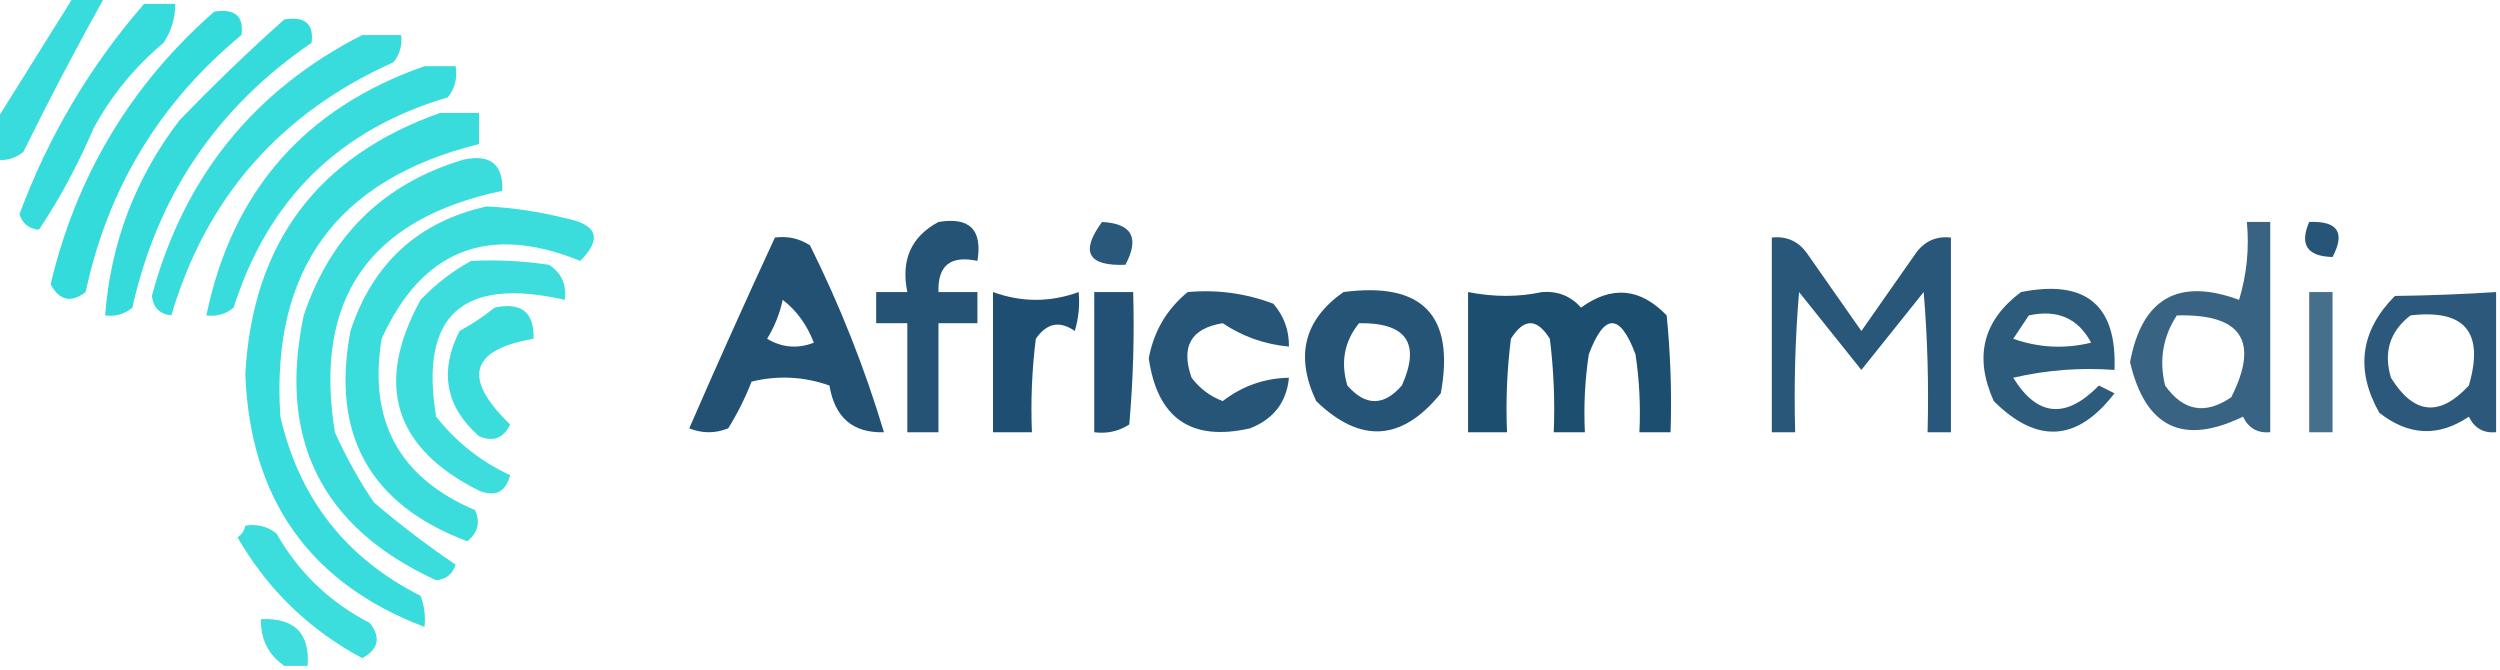 <?xml version="1.0" encoding="UTF-8"?>
<!DOCTYPE svg PUBLIC "-//W3C//DTD SVG 1.1//EN" "http://www.w3.org/Graphics/SVG/1.1/DTD/svg11.dtd">
<svg xmlns="http://www.w3.org/2000/svg" version="1.1" width="321px" height="86px" style="shape-rendering:geometricPrecision; text-rendering:geometricPrecision; image-rendering:optimizeQuality; fill-rule:evenodd; clip-rule:evenodd" xmlns:xlink="http://www.w3.org/1999/xlink">
<g><path style="opacity:0.781" fill="#00d2d2" d="M 9.5,-0.5 C 10.833,-0.5 12.167,-0.5 13.5,-0.5C 9.868,6.001 6.368,12.668 3,19.5C 1.989,20.337 0.822,20.67 -0.5,20.5C -0.5,18.833 -0.5,17.167 -0.5,15.5C 2.819,10.203 6.153,4.869 9.5,-0.5 Z"/></g>
<g><path style="opacity:0.789" fill="#00d2d2" d="M 18.5,0.5 C 19.833,0.5 21.167,0.5 22.5,0.5C 22.509,2.308 22.009,3.975 21,5.5C 17.282,8.616 14.282,12.282 12,16.5C 10.03,21.117 7.697,25.451 5,29.5C 3.72,29.387 2.887,28.72 2.5,27.5C 6.236,17.459 11.569,8.459 18.5,0.5 Z"/></g>
<g><path style="opacity:0.794" fill="#00d2d2" d="M 27.5,1.5 C 30.166,1.066 31.333,2.066 31,4.5C 20.494,13.179 13.828,24.179 11,37.5C 9.12,38.929 7.62,38.596 6.5,36.5C 9.81,22.544 16.81,10.877 27.5,1.5 Z"/></g>
<g><path style="opacity:0.792" fill="#00d2d2" d="M 36.5,2.5 C 39.166,2.066 40.333,3.066 40,5.5C 27.852,13.793 20.186,25.126 17,39.5C 15.989,40.337 14.822,40.67 13.5,40.5C 14.201,31.23 17.368,22.897 23,15.5C 27.395,10.936 31.895,6.602 36.5,2.5 Z"/></g>
<g><path style="opacity:0.774" fill="#00d2d2" d="M 46.5,4.5 C 48.167,4.5 49.833,4.5 51.5,4.5C 51.67,5.822 51.337,6.989 50.5,8C 35.962,14.531 26.462,25.364 22,40.5C 20.5,40.333 19.667,39.5 19.5,38C 23.577,22.767 32.577,11.6 46.5,4.5 Z"/></g>
<g><path style="opacity:0.776" fill="#00d2d2" d="M 54.5,8.5 C 55.833,8.5 57.167,8.5 58.5,8.5C 58.762,9.978 58.429,11.311 57.5,12.5C 43.57,16.596 34.403,25.596 30,39.5C 28.989,40.337 27.822,40.67 26.5,40.5C 29.791,24.543 39.124,13.876 54.5,8.5 Z"/></g>
<g><path style="opacity:0.779" fill="#00d2d2" d="M 56.5,14.5 C 58.167,14.5 59.833,14.5 61.5,14.5C 61.5,15.833 61.5,17.167 61.5,18.5C 43.24,23.009 34.74,34.675 36,53.5C 38.413,64.003 44.413,71.669 54,76.5C 54.49,77.793 54.657,79.127 54.5,80.5C 39.752,74.886 32.085,64.052 31.5,48C 32.42,31.253 40.754,20.086 56.5,14.5 Z"/></g>
<g><path style="opacity:0.773" fill="#00d2d2" d="M 59.5,20.5 C 62.95,19.756 64.616,21.09 64.5,24.5C 47.386,28.087 40.22,38.421 43,55.5C 44.413,58.661 46.08,61.661 48,64.5C 51.382,67.39 54.882,70.056 58.5,72.5C 58.113,73.72 57.28,74.386 56,74.5C 41.301,67.769 35.634,56.435 39,40.5C 42.444,30.221 49.278,23.554 59.5,20.5 Z"/></g>
<g><path style="opacity:0.767" fill="#00d2d2" d="M 62.5,26.5 C 65.874,26.674 69.207,27.174 72.5,28C 76.709,28.794 77.375,30.628 74.5,33.5C 62.712,28.703 54.212,32.037 49,43.5C 47.265,54.035 51.265,61.368 61,65.5C 61.699,67.074 61.365,68.407 60,69.5C 47.48,64.8 42.48,55.8 45,42.5C 47.861,33.802 53.694,28.468 62.5,26.5 Z"/></g>
<g><path style="opacity:0.885" fill="#083d64" d="M 120.5,28.5 C 124.5,27.833 126.167,29.5 125.5,33.5C 122.05,32.756 120.384,34.09 120.5,37.5C 122.167,37.5 123.833,37.5 125.5,37.5C 125.5,38.833 125.5,40.167 125.5,41.5C 123.833,41.5 122.167,41.5 120.5,41.5C 120.5,46.167 120.5,50.833 120.5,55.5C 119.167,55.5 117.833,55.5 116.5,55.5C 116.5,50.833 116.5,46.167 116.5,41.5C 115.167,41.5 113.833,41.5 112.5,41.5C 112.5,40.167 112.5,38.833 112.5,37.5C 113.833,37.5 115.167,37.5 116.5,37.5C 115.658,33.379 116.991,30.379 120.5,28.5 Z"/></g>
<g><path style="opacity:0.875" fill="#093d64" d="M 296.5,28.5 C 300.161,28.35 301.161,29.85 299.5,33C 296.241,32.918 295.241,31.418 296.5,28.5 Z"/></g>
<g><path style="opacity:0.858" fill="#083d64" d="M 141.5,28.5 C 145.35,28.701 146.35,30.534 144.5,34C 139.676,34.183 138.676,32.35 141.5,28.5 Z"/></g>
<g><path style="opacity:0.803" fill="#083d64" d="M 288.5,28.5 C 289.5,28.5 290.5,28.5 291.5,28.5C 291.5,37.5 291.5,46.5 291.5,55.5C 289.876,55.64 288.71,54.973 288,53.5C 280.298,57.233 275.465,54.9 273.5,46.5C 275.024,38.306 279.691,35.639 287.5,38.5C 288.487,35.232 288.82,31.898 288.5,28.5 Z M 279.5,40.5 C 287.804,40.278 290.137,43.778 286.5,51C 283.165,53.291 280.332,52.791 278,49.5C 277.207,46.259 277.707,43.259 279.5,40.5 Z"/></g>
<g><path style="opacity:0.891" fill="#083d64" d="M 99.5,30.5 C 101.144,30.287 102.644,30.62 104,31.5C 107.862,39.258 111.029,47.258 113.5,55.5C 109.518,55.618 107.185,53.618 106.5,49.5C 103.216,48.343 99.882,48.176 96.5,49C 95.692,51.088 94.692,53.088 93.5,55C 91.833,55.667 90.167,55.667 88.5,55C 92.072,46.779 95.739,38.613 99.5,30.5 Z M 100.5,38.5 C 102.27,39.856 103.603,41.689 104.5,44C 102.421,44.808 100.421,44.641 98.5,43.5C 99.457,41.925 100.123,40.258 100.5,38.5 Z"/></g>
<g><path style="opacity:0.867" fill="#083d64" d="M 227.5,30.5 C 229.39,30.297 230.89,30.963 232,32.5C 234.333,35.833 236.667,39.167 239,42.5C 241.333,39.167 243.667,35.833 246,32.5C 247.11,30.963 248.61,30.297 250.5,30.5C 250.5,38.833 250.5,47.167 250.5,55.5C 249.5,55.5 248.5,55.5 247.5,55.5C 247.666,49.491 247.499,43.491 247,37.5C 244.333,40.833 241.667,44.167 239,47.5C 236.333,44.167 233.667,40.833 231,37.5C 230.501,43.491 230.334,49.491 230.5,55.5C 229.5,55.5 228.5,55.5 227.5,55.5C 227.5,47.167 227.5,38.833 227.5,30.5 Z"/></g>
<g><path style="opacity:0.761" fill="#00d2d2" d="M 60.5,33.5 C 63.85,33.335 67.183,33.502 70.5,34C 72.107,35.049 72.773,36.549 72.5,38.5C 59.343,35.498 53.843,40.498 56,53.5C 58.634,56.815 61.801,59.315 65.5,61C 64.941,63.188 63.607,63.854 61.5,63C 50.561,57.513 48.061,49.346 54,38.5C 55.965,36.45 58.132,34.783 60.5,33.5 Z"/></g>
<g><path style="opacity:0.907" fill="#083e64" d="M 127.5,37.5 C 131.167,38.833 134.833,38.833 138.5,37.5C 138.66,39.199 138.494,40.866 138,42.5C 136.062,41.14 134.396,41.473 133,43.5C 132.501,47.486 132.334,51.486 132.5,55.5C 130.833,55.5 129.167,55.5 127.5,55.5C 127.5,49.5 127.5,43.5 127.5,37.5 Z"/></g>
<g><path style="opacity:0.894" fill="#083d65" d="M 140.5,37.5 C 142.167,37.5 143.833,37.5 145.5,37.5C 145.666,43.176 145.499,48.843 145,54.5C 143.644,55.38 142.144,55.714 140.5,55.5C 140.5,49.5 140.5,43.5 140.5,37.5 Z"/></g>
<g><path style="opacity:0.873" fill="#083d64" d="M 152.5,37.5 C 156.308,37.163 159.974,37.663 163.5,39C 164.861,40.584 165.528,42.418 165.5,44.5C 162.395,44.218 159.562,43.218 157,41.5C 152.918,42.159 151.584,44.492 153,48.5C 154.062,49.899 155.395,50.899 157,51.5C 159.502,49.566 162.336,48.566 165.5,48.5C 165.201,51.642 163.534,53.809 160.5,55C 152.94,56.717 148.607,53.717 147.5,46C 148.15,42.528 149.816,39.695 152.5,37.5 Z"/></g>
<g><path style="opacity:0.878" fill="#083d64" d="M 172.5,37.5 C 182.659,36.158 186.826,40.491 185,50.5C 180.015,56.665 174.682,56.998 169,51.5C 166.267,45.722 167.434,41.056 172.5,37.5 Z M 174.5,41.5 C 180.594,41.41 182.428,44.077 180,49.5C 177.667,52.167 175.333,52.167 173,49.5C 172.109,46.502 172.609,43.836 174.5,41.5 Z"/></g>
<g><path style="opacity:0.916" fill="#083e64" d="M 188.5,37.5 C 191.802,38.154 194.969,38.154 198,37.5C 200.034,37.354 201.701,38.02 203,39.5C 206.943,36.634 210.61,36.968 214,40.5C 214.499,45.489 214.666,50.489 214.5,55.5C 213.167,55.5 211.833,55.5 210.5,55.5C 210.665,52.15 210.498,48.817 210,45.5C 208,40.167 206,40.167 204,45.5C 203.502,48.817 203.335,52.15 203.5,55.5C 202.167,55.5 200.833,55.5 199.5,55.5C 199.666,51.486 199.499,47.486 199,43.5C 197.333,40.833 195.667,40.833 194,43.5C 193.501,47.486 193.334,51.486 193.5,55.5C 191.833,55.5 190.167,55.5 188.5,55.5C 188.5,49.5 188.5,43.5 188.5,37.5 Z"/></g>
<g><path style="opacity:0.844" fill="#083e64" d="M 259.5,37.5 C 267.837,35.846 271.837,39.179 271.5,47.5C 267.116,47.174 262.783,47.508 258.5,48.5C 261.585,53.508 265.252,53.842 269.5,49.5C 270.167,49.833 270.833,50.167 271.5,50.5C 266.727,56.711 261.56,57.045 256,51.5C 253.441,45.822 254.608,41.156 259.5,37.5 Z M 260.5,40.5 C 264.169,39.697 266.836,40.864 268.5,44C 265.118,44.824 261.784,44.657 258.5,43.5C 259.193,42.482 259.859,41.482 260.5,40.5 Z"/></g>
<g><path style="opacity:0.743" fill="#073e64" d="M 296.5,37.5 C 297.5,37.5 298.5,37.5 299.5,37.5C 299.5,43.5 299.5,49.5 299.5,55.5C 298.5,55.5 297.5,55.5 296.5,55.5C 296.5,49.5 296.5,43.5 296.5,37.5 Z"/></g>
<g><path style="opacity:0.849" fill="#083d64" d="M 320.5,37.5 C 320.5,43.5 320.5,49.5 320.5,55.5C 318.876,55.64 317.71,54.973 317,53.5C 313.113,56.131 309.28,55.965 305.5,53C 302.398,47.478 303.065,42.478 307.5,38C 311.928,37.943 316.261,37.776 320.5,37.5 Z M 309.5,40.5 C 316.503,39.673 319.003,42.673 317,49.5C 313.255,53.566 309.922,53.233 307,48.5C 306.018,45.225 306.851,42.559 309.5,40.5 Z"/></g>
<g><path style="opacity:0.773" fill="#00d2d2" d="M 63.5,39.5 C 66.95,38.756 68.616,40.09 68.5,43.5C 60.346,44.895 59.346,48.562 65.5,54.5C 64.652,56.283 63.319,56.783 61.5,56C 57.212,52.229 56.379,47.729 59,42.5C 60.652,41.601 62.152,40.601 63.5,39.5 Z"/></g>
<g><path style="opacity:0.769" fill="#00d2d2" d="M 31.5,67.5 C 32.978,67.238 34.311,67.571 35.5,68.5C 38.359,73.526 42.359,77.359 47.5,80C 48.929,81.88 48.596,83.38 46.5,84.5C 39.692,80.859 34.359,75.692 30.5,69C 31.056,68.617 31.389,68.117 31.5,67.5 Z"/></g>
<g><path style="opacity:0.753" fill="#00d2d2" d="M 39.5,85.5 C 38.5,85.5 37.5,85.5 36.5,85.5C 34.455,84.077 33.455,82.077 33.5,79.5C 37.806,79.303 39.806,81.303 39.5,85.5 Z"/></g>
</svg>
